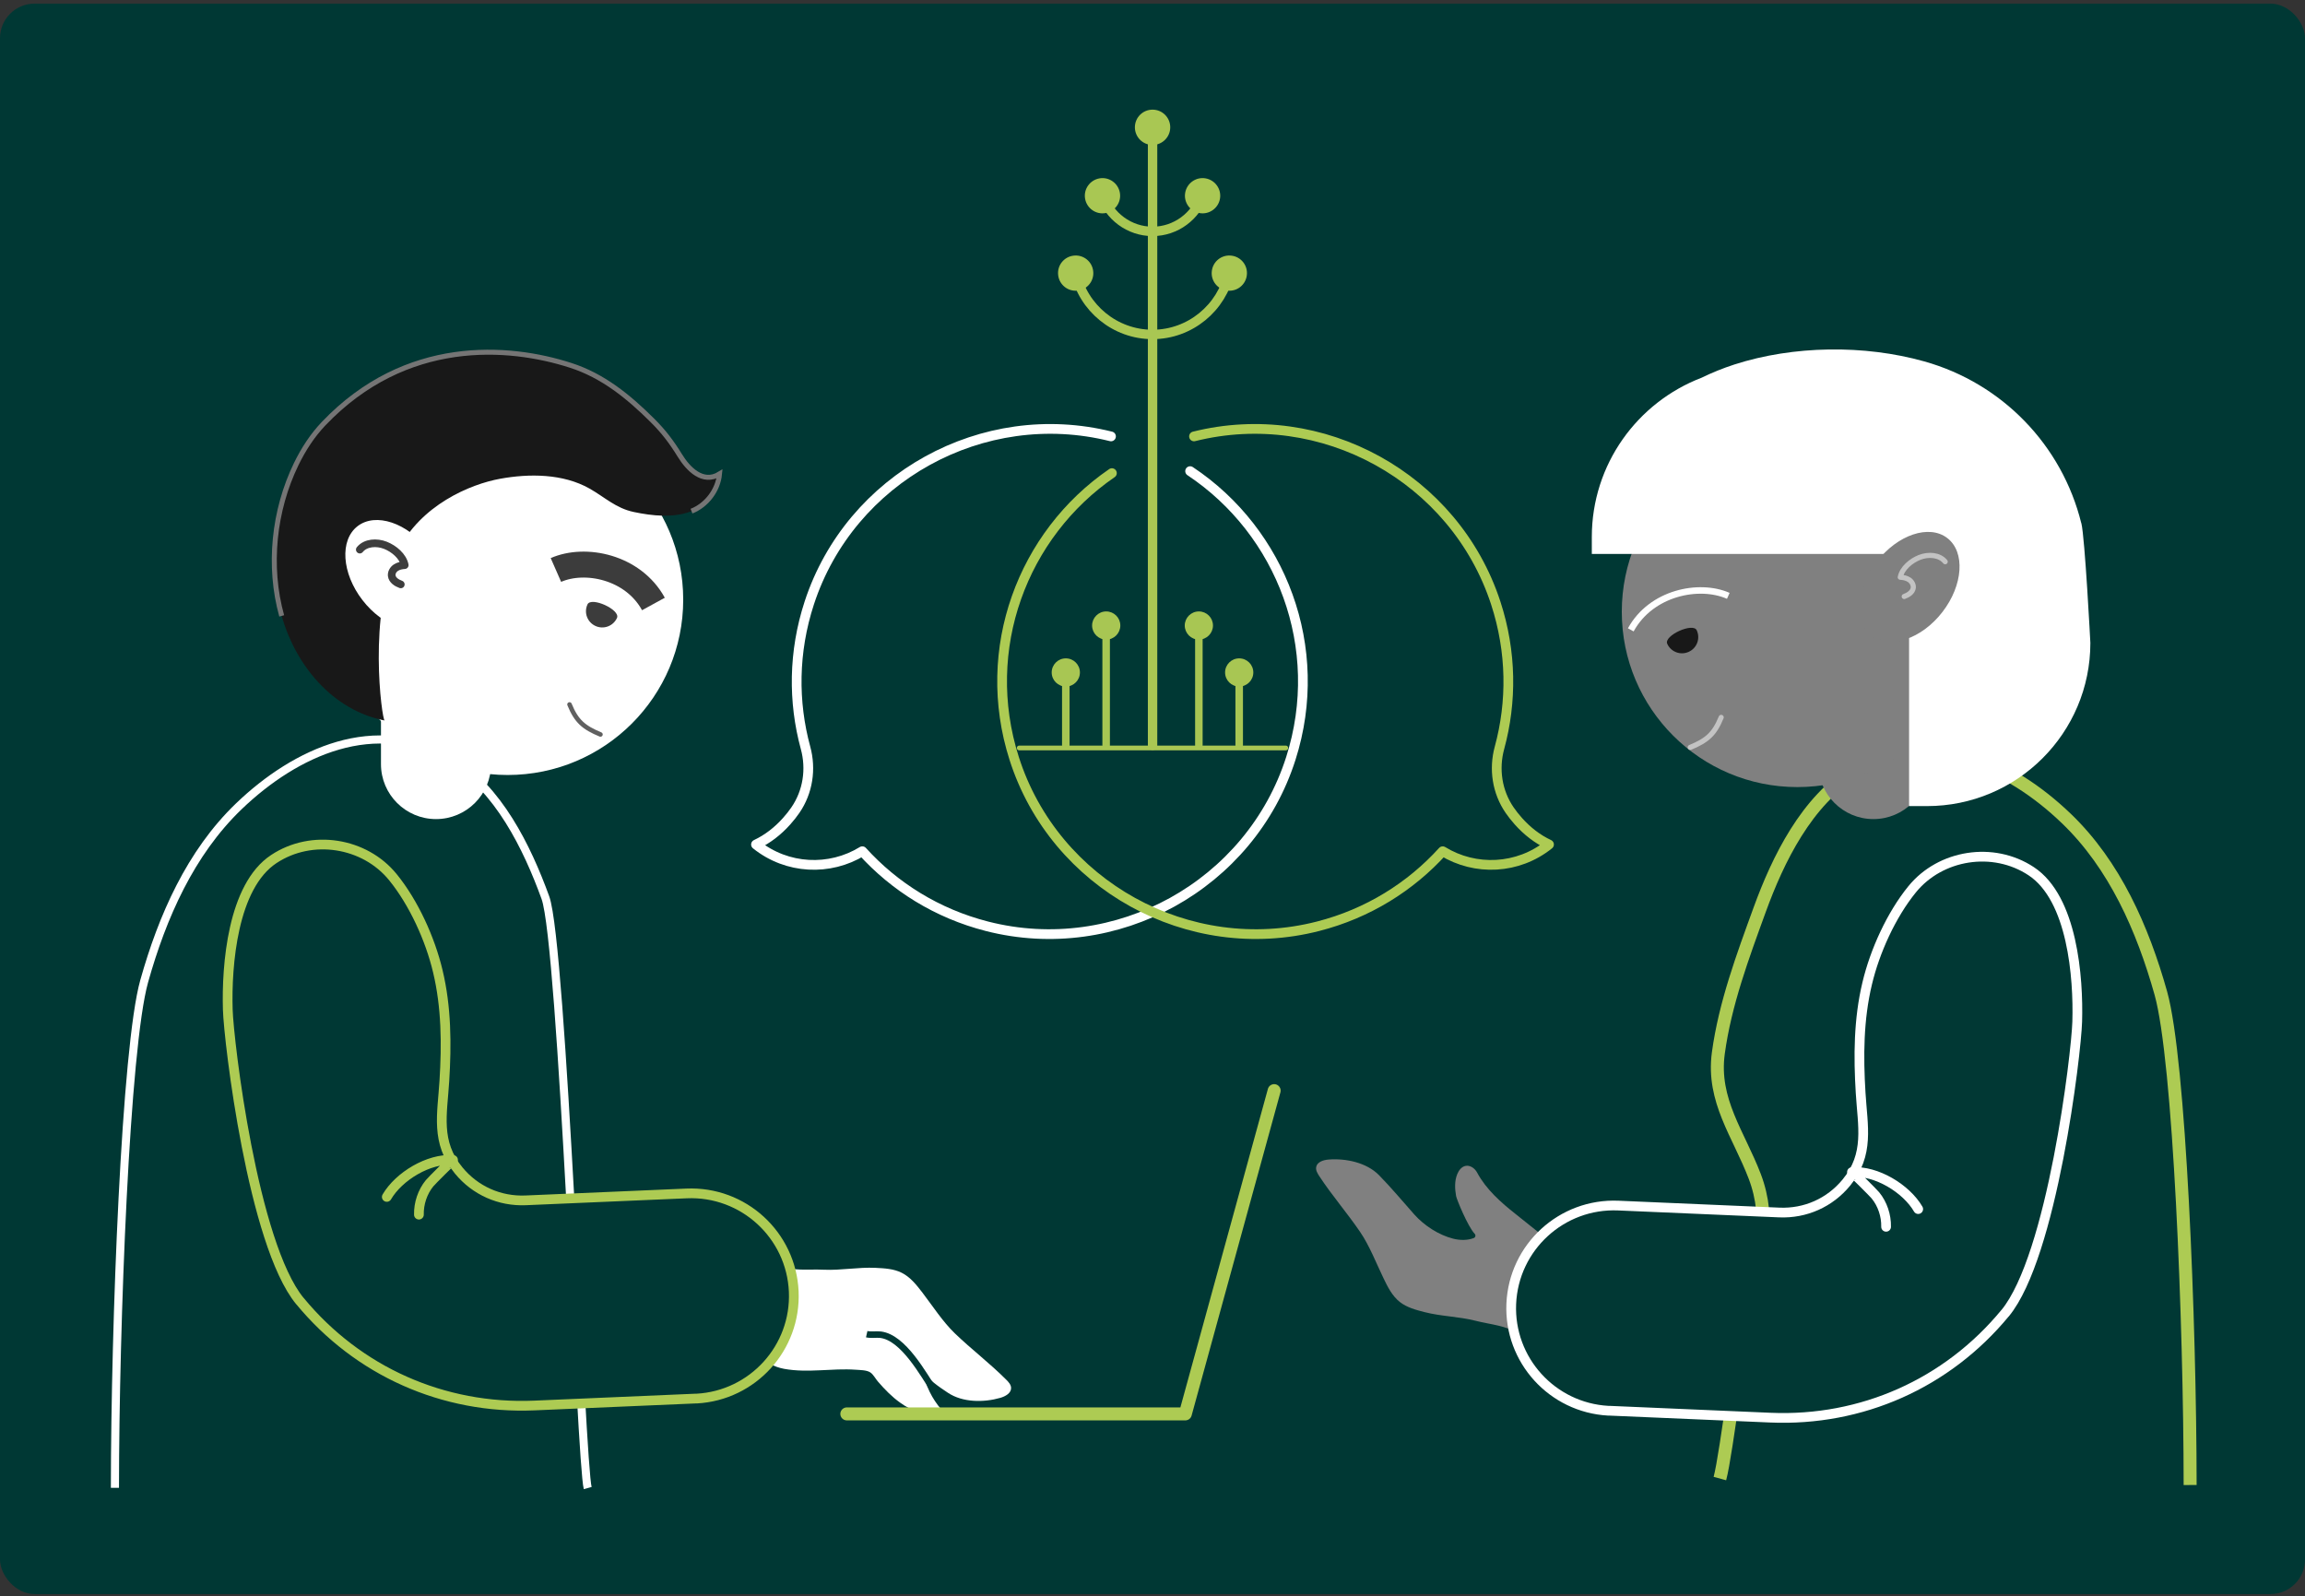 <svg width="400" height="277" viewBox="0 0 400 277" fill="none" xmlns="http://www.w3.org/2000/svg">
<rect x="0" y="0" width="400" height="277" fill="#333333" stroke="none"/>
<g clip-path="url(#clip0_8046_7067)">
<path d="M400 0.628H0V276.628H400V0.628Z" fill="#003834"/>
<path d="M380.067 257.701C380.045 229.383 378.225 183.91 374.989 172.365C371.843 161.168 366.978 150.094 358.573 142.027C348.73 132.569 334.708 126.129 321.888 133.871C313.517 138.931 308.551 149.118 305.371 157.858C302.427 165.959 299.36 174.171 298.191 182.754C297.079 190.956 301.697 196.779 304.506 204.127C307.427 211.779 305.494 218.814 303.348 226.466C302.18 230.65 299.618 252.36 298.461 256.579" stroke="#ADCB53" stroke-width="2.252" stroke-miterlimit="10"/>
<path d="M315.552 123.066H334.653V132.603C334.653 137.865 330.372 142.14 325.102 142.14C319.833 142.14 315.552 137.865 315.552 132.603V123.066Z" fill="#808080"/>
<path d="M311.91 136.586C328.74 136.586 342.382 122.963 342.382 106.159C342.382 89.354 328.74 75.731 311.91 75.731C295.081 75.731 281.438 89.354 281.438 106.159C281.438 122.963 295.081 136.586 311.91 136.586Z" fill="#808080"/>
<path d="M361.181 90.811C357.833 77.224 347.417 66.498 333.934 62.717C323.507 59.789 311.226 59.946 300.968 63.255C298.99 63.895 297.091 64.669 295.271 65.555C284.147 69.819 276.237 80.578 276.237 93.189V96.129H329.327C330.237 97.531 330.867 99.034 331.293 100.605V139.885H334.395C350.058 139.885 362.754 127.207 362.754 111.567C362.754 111.567 361.81 93.312 361.192 90.799L361.181 90.811Z" fill="white"/>
<path d="M270.551 216.727C268.034 214.708 265.562 212.688 263.034 210.691C260.483 208.683 257.888 206.394 256.337 203.488C255.944 202.737 255.09 202.131 254.27 202.333C253.607 202.49 253.146 203.118 252.888 203.746C252.393 204.958 252.461 206.293 252.685 207.561C252.787 208.122 254.697 212.812 255.921 214.124C256.135 214.349 256.045 214.73 255.753 214.843C254.64 215.269 253.36 215.246 252.191 214.955C249.663 214.315 247.146 212.677 245.427 210.747C243.393 208.459 241.449 206.114 239.303 203.926C237.135 201.727 233.528 200.986 230.551 201.222C229.652 201.289 228.562 201.637 228.405 202.523C228.303 203.084 228.629 203.612 228.933 204.083C231.146 207.46 233.764 210.456 236.034 213.788C237.674 216.2 238.82 219.196 240.09 221.821C240.82 223.336 241.596 224.895 242.921 225.939C244.135 226.892 245.685 227.307 247.18 227.689C250.079 228.441 253.124 228.452 256.034 229.192C258.843 229.91 261.326 229.955 263.843 231.627" fill="#808080"/>
<path d="M337.077 106.208C340.686 101.538 341.066 95.791 337.926 93.373C334.787 90.954 329.316 92.779 325.708 97.45C322.099 102.121 321.719 107.867 324.858 110.286C327.998 112.705 333.468 110.879 337.077 106.208Z" fill="#808080"/>
<path d="M347.955 227.891C356.124 217.984 360.315 182.844 360.472 177.302C360.697 169.628 359.652 155.906 352.483 151.183C345.865 146.807 336.719 148.311 331.832 154.313C328.202 158.767 325.349 165.073 324.023 170.66C322.528 176.887 322.495 183.327 322.888 189.677C323.236 195.433 324.461 200.302 320.393 205.238C317.528 208.716 313.292 210.601 308.775 210.411L280.854 209.21C271.011 208.784 262.686 216.413 262.259 226.253C261.843 236.014 269.36 244.271 279.101 244.81C279.169 244.81 279.247 244.81 279.326 244.81L307.247 246.01C323.056 246.683 337.899 240.075 347.955 227.879V227.891Z" fill="#013834" stroke="white" stroke-width="1.689" stroke-linecap="round" stroke-linejoin="round"/>
<path d="M332.877 209.816C330.787 206.237 325.619 203.107 321.383 203.398C321.461 203.398 325.079 206.977 325.45 207.437C326.686 208.941 327.349 210.96 327.304 212.89" stroke="white" stroke-width="1.689" stroke-linecap="round" stroke-linejoin="round"/>
<path d="M330.449 103.511C331.168 103.253 331.932 102.76 332.022 101.997C332.078 101.458 331.764 100.92 331.314 100.617C330.865 100.314 330.303 100.202 329.764 100.168C330.067 98.608 331.64 97.307 333.123 96.724C334.618 96.14 336.55 96.23 337.561 97.475" stroke="#C3C3C3" stroke-width="0.89" stroke-linecap="round" stroke-linejoin="round"/>
<path d="M101.989 258.228C100.832 254.009 97.585 163.849 94.641 155.76C91.461 147.02 86.495 136.833 78.124 131.773C65.304 124.02 51.281 130.471 41.439 139.929C33.045 147.996 28.169 159.07 25.023 170.267C21.787 181.812 19.967 229.865 19.944 258.183" fill="#003834"/>
<path d="M101.989 258.228C100.832 254.009 97.585 163.849 94.641 155.76C91.461 147.02 86.495 136.833 78.124 131.773C65.304 124.02 51.281 130.471 41.439 139.929C33.045 147.996 28.169 159.07 25.023 170.267C21.787 181.812 19.967 229.865 19.944 258.183" stroke="white" stroke-width="1.408" stroke-miterlimit="10"/>
<path d="M66.112 123.067H85.213V132.603C85.213 137.865 80.933 142.14 75.663 142.14C70.393 142.14 66.112 137.865 66.112 132.603V123.067Z" fill="white"/>
<path d="M88.09 134.488C104.919 134.488 118.562 120.865 118.562 104.061C118.562 87.256 104.919 73.633 88.09 73.633C71.261 73.633 57.618 87.256 57.618 104.061C57.618 120.865 71.261 134.488 88.09 134.488Z" fill="white"/>
<path d="M66.752 125.03C57.741 123.269 51.281 115.449 48.887 106.877C46.483 98.26 47.505 88.544 51.415 80.511C52.651 77.975 54.202 75.575 56.157 73.521C70.438 58.543 88.247 59.912 99.033 63.401C104.64 65.208 109.09 68.843 113.202 72.938C115.168 74.89 116.55 76.719 117.977 79.041C119.404 81.364 121.955 84.034 124.865 82.25C124.595 85.066 122.64 87.658 120 88.701C116.887 89.935 113.168 89.52 109.977 88.847C106.865 88.196 104.921 86.255 102.292 84.775C97.707 82.183 91.842 82.16 86.797 83.08C81.573 84.023 72.977 87.658 69.067 95.579C63.719 106.417 66.292 124.94 66.741 125.03H66.752Z" fill="#181818"/>
<path d="M48.887 106.877C46.483 98.26 47.505 88.544 51.415 80.511C52.651 77.975 54.202 75.575 56.157 73.521C70.438 58.543 88.247 59.912 99.033 63.401C104.64 65.208 109.09 68.843 113.202 72.938C115.168 74.89 116.55 76.719 117.977 79.041C119.404 81.364 121.955 84.034 124.865 82.25C124.595 85.066 122.64 87.658 120 88.701" stroke="#757575" stroke-width="0.867" stroke-miterlimit="10"/>
<path d="M75.123 108.221C78.262 105.802 77.882 100.055 74.273 95.385C70.665 90.714 65.194 88.889 62.055 91.307C58.915 93.726 59.295 99.473 62.904 104.143C66.513 108.814 71.983 110.639 75.123 108.221Z" fill="white"/>
<path d="M131.304 235.498C132.888 236.305 134.27 237.214 136.068 237.54C140.27 238.302 144.326 237.394 148.54 237.697C149.27 237.753 150.394 237.742 151.023 238.157C151.551 238.493 151.922 239.256 152.337 239.727C153.506 241.085 154.764 242.386 156.236 243.43C158.146 244.799 160.45 245.719 162.798 245.606C163.191 245.584 163.697 245.393 163.63 245.012C163.607 244.877 163.506 244.765 163.416 244.664C161.742 242.757 160.596 240.401 160.113 237.91C161.225 239.503 162.877 240.614 164.495 241.691C167.068 243.407 170.742 243.396 173.618 242.566C174.483 242.308 175.483 241.758 175.461 240.849C175.45 240.288 175.023 239.828 174.618 239.424C171.764 236.563 168.585 234.162 165.686 231.369C163.585 229.338 161.854 226.645 160.079 224.323C159.057 222.988 157.978 221.619 156.472 220.867C155.09 220.172 153.495 220.093 151.944 220.015C148.944 219.869 145.967 220.475 142.967 220.34C140.068 220.205 137.63 220.665 134.832 219.543" fill="white"/>
<path d="M150.405 231.526C151.192 231.705 152.012 231.526 152.81 231.616C156.776 232.098 160.237 238.504 162.181 241.433" stroke="#003834" stroke-width="1.126" stroke-miterlimit="10"/>
<path d="M52.046 225.781C43.877 215.874 39.686 180.735 39.529 175.192C39.304 167.518 40.349 153.797 47.518 149.073C54.136 144.698 63.282 146.201 68.169 152.204C71.799 156.658 74.653 162.963 75.978 168.55C77.473 174.777 77.507 181.217 77.113 187.568C76.765 193.323 75.54 198.192 79.608 203.129C82.473 206.607 86.709 208.492 91.226 208.301L119.147 207.101C128.99 206.674 137.316 214.304 137.743 224.143C138.158 233.904 130.641 242.162 120.9 242.7C120.832 242.7 120.754 242.7 120.675 242.7L92.754 243.901C76.945 244.574 62.102 237.966 52.046 225.77V225.781Z" fill="#003834" stroke="#ADCB53" stroke-width="1.689" stroke-linecap="round" stroke-linejoin="round"/>
<path d="M67.124 207.707C69.214 204.128 74.382 200.998 78.618 201.289C78.54 201.289 74.922 204.868 74.551 205.328C73.315 206.832 72.652 208.851 72.697 210.781" stroke="#ADCB53" stroke-width="1.689" stroke-linecap="round" stroke-linejoin="round"/>
<path d="M69.551 101.413C68.832 101.155 68.068 100.661 67.978 99.898C67.922 99.36 68.236 98.821 68.686 98.519C69.135 98.216 69.697 98.103 70.236 98.07C69.933 96.51 68.36 95.209 66.877 94.625C65.382 94.042 63.45 94.132 62.438 95.377" stroke="#3D3D3D" stroke-width="1.329" stroke-linecap="round" stroke-linejoin="round"/>
<path d="M101.944 104.902C101.292 106.315 101.922 107.987 103.337 108.626C104.753 109.277 106.427 108.649 107.068 107.235C107.719 105.822 102.596 103.477 101.944 104.89V104.902Z" fill="#3C3C3C"/>
<path d="M113.393 104.812C109.865 98.372 101.562 96.678 96.472 98.911" stroke="#3C3C3C" stroke-width="4.504" stroke-linejoin="round"/>
<path d="M104.202 127.453C101.314 126.252 100.033 125.187 98.831 122.247" stroke="#606060" stroke-width="0.788" stroke-linecap="round" stroke-linejoin="round"/>
<path d="M294.449 109.389C295.101 110.803 294.472 112.475 293.056 113.114C291.64 113.765 289.966 113.137 289.326 111.723C288.674 110.309 293.798 107.965 294.449 109.378V109.389Z" fill="#181818"/>
<path d="M283 109.3C286.528 102.86 294.831 101.166 299.921 103.398" stroke="white" stroke-width="1.126" stroke-miterlimit="10"/>
<path d="M293.314 129.697C296.202 128.497 297.483 127.431 298.685 124.491" stroke="#C3C3C3" stroke-width="0.89" stroke-linecap="round" stroke-linejoin="round"/>
<path d="M206.528 81.756C222.36 92.28 230.135 112.386 224.012 131.593C217 153.595 193.686 166.475 171.281 160.742C162.596 158.52 155.214 153.864 149.641 147.716C144 151.183 136.585 150.891 131.191 146.549C133.18 145.618 134.967 144.238 136.517 142.499C137.102 141.848 137.596 141.208 138.023 140.591C140.203 137.427 140.798 133.456 139.787 129.765C137.618 121.81 137.663 113.126 140.439 104.633C147.54 82.901 170.585 70.178 192.798 75.731" stroke="white" stroke-width="1.689" stroke-linecap="round" stroke-linejoin="round"/>
<path d="M192.956 82.104C177.473 92.718 169.934 112.599 175.99 131.593C183.001 153.595 206.316 166.475 228.72 160.742C237.406 158.52 244.788 153.864 250.361 147.716C256.001 151.183 263.417 150.891 268.81 146.549C266.821 145.618 265.035 144.238 263.484 142.499C262.9 141.848 262.406 141.208 261.979 140.591C259.799 137.427 259.203 133.456 260.215 129.765C262.383 121.81 262.338 113.126 259.563 104.633C252.462 82.901 229.417 70.178 207.203 75.731" stroke="#ADCB53" stroke-width="1.689" stroke-linecap="round" stroke-linejoin="round"/>
<path d="M208.753 33.826C207.54 37.484 204.068 40.154 200.012 40.154C195.955 40.154 192.484 37.495 191.259 33.826" stroke="#A9C753" stroke-width="1.633" stroke-linecap="round" stroke-linejoin="round"/>
<path d="M205.674 33.445C205.966 31.784 207.551 30.662 209.213 30.954C210.876 31.246 212 32.828 211.708 34.488C211.416 36.148 209.831 37.27 208.169 36.979C206.506 36.687 205.382 35.105 205.674 33.445Z" fill="#A9C753"/>
<path d="M194.337 33.445C194.045 31.784 192.46 30.662 190.797 30.954C189.135 31.246 188.011 32.828 188.303 34.488C188.595 36.148 190.179 37.27 191.842 36.979C193.505 36.687 194.629 35.105 194.337 33.445Z" fill="#A9C753"/>
<path d="M213.381 47.256C212.044 53.393 206.539 58.038 199.999 58.038C193.46 58.038 187.954 53.393 186.617 47.245" stroke="#A9C753" stroke-width="1.633" stroke-linecap="round" stroke-linejoin="round"/>
<path d="M210.293 47.043C210.484 45.36 212.012 44.16 213.686 44.361C215.371 44.552 216.574 46.078 216.371 47.75C216.18 49.433 214.652 50.633 212.978 50.431C211.293 50.24 210.09 48.715 210.293 47.043Z" fill="#A9C753"/>
<path d="M189.708 47.043C189.517 45.36 187.989 44.16 186.315 44.361C184.63 44.552 183.427 46.078 183.63 47.75C183.821 49.433 185.349 50.633 187.023 50.431C188.708 50.24 189.911 48.715 189.708 47.043Z" fill="#A9C753"/>
<path d="M200.012 21.934V129.338" stroke="#A9C753" stroke-width="1.633" stroke-linecap="round" stroke-linejoin="round"/>
<path d="M196.943 22.091C196.943 20.397 198.314 19.028 200.011 19.028C201.707 19.028 203.078 20.397 203.078 22.091C203.078 23.785 201.707 25.154 200.011 25.154C198.314 25.154 196.943 23.785 196.943 22.091Z" fill="#A9C753"/>
<path d="M215.045 129.338V116.57" stroke="#A8C653" stroke-width="1.306" stroke-linecap="round" stroke-linejoin="round"/>
<path d="M215.045 119.139C216.398 119.139 217.495 118.044 217.495 116.693C217.495 115.343 216.398 114.248 215.045 114.248C213.692 114.248 212.596 115.343 212.596 116.693C212.596 118.044 213.692 119.139 215.045 119.139Z" fill="#A8C653"/>
<path d="M208.045 129.338V108.425" stroke="#A8C653" stroke-width="1.306" stroke-linecap="round" stroke-linejoin="round"/>
<path d="M210.495 108.548C210.495 107.191 209.393 106.103 208.045 106.103C206.697 106.103 205.596 107.202 205.596 108.548C205.596 109.895 206.697 110.994 208.045 110.994C209.393 110.994 210.495 109.895 210.495 108.548Z" fill="#A8C653"/>
<path d="M184.955 129.338V116.57" stroke="#A8C653" stroke-width="1.306" stroke-linecap="round" stroke-linejoin="round"/>
<path d="M184.955 119.139C186.308 119.139 187.405 118.044 187.405 116.693C187.405 115.343 186.308 114.248 184.955 114.248C183.603 114.248 182.506 115.343 182.506 116.693C182.506 118.044 183.603 119.139 184.955 119.139Z" fill="#A8C653"/>
<path d="M191.956 129.338V108.425" stroke="#A8C653" stroke-width="1.306" stroke-linecap="round" stroke-linejoin="round"/>
<path d="M194.416 108.548C194.416 107.191 193.315 106.103 191.967 106.103C190.619 106.103 189.518 107.202 189.518 108.548C189.518 109.895 190.619 110.994 191.967 110.994C193.315 110.994 194.416 109.895 194.416 108.548Z" fill="#A8C653"/>
<path d="M176.866 129.798H223.136" stroke="#A9C753" stroke-width="0.822" stroke-linecap="round" stroke-linejoin="round"/>
<path d="M146.955 245.359H205.697L221.112 189.261" stroke="#ADCB53" stroke-width="2.252" stroke-linecap="round" stroke-linejoin="round"/>
</g>
<defs>
<clipPath id="clip0_8046_7067">
<rect y="0.628" width="400" height="276" rx="6" fill="white"/>
</clipPath>
</defs>
</svg>
